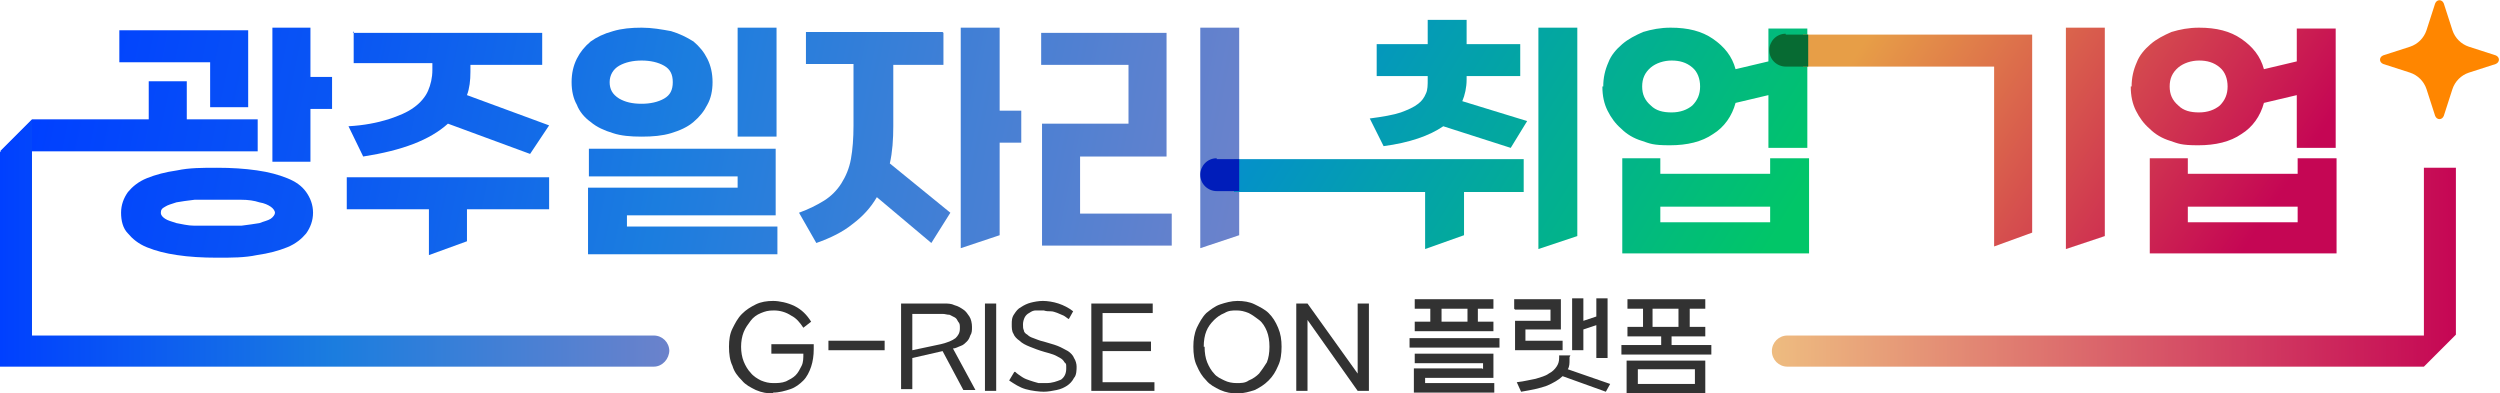 <?xml version="1.0" encoding="UTF-8"?>
<svg xmlns="http://www.w3.org/2000/svg" version="1.1" xmlns:xlink="http://www.w3.org/1999/xlink" viewBox="0 0 289.1 45.5">
  <defs>
    <style>
      .cls-1 {
        fill: url(#_무제_그라디언트_79-5);
      }

      .cls-2 {
        fill: url(#_무제_그라디언트_174-3);
      }

      .cls-3 {
        fill: url(#_무제_그라디언트_79-2);
      }

      .cls-4 {
        fill: url(#_무제_그라디언트_79);
      }

      .cls-5 {
        fill: #076b33;
      }

      .cls-6 {
        fill: url(#_무제_그라디언트_174-2);
      }

      .cls-7 {
        fill: url(#_무제_그라디언트_79-4);
      }

      .cls-8 {
        fill: url(#_무제_그라디언트_120);
      }

      .cls-9 {
        fill: url(#_무제_그라디언트_174);
      }

      .cls-10 {
        fill: url(#_무제_그라디언트_79-3);
      }

      .cls-11 {
        fill: url(#_무제_그라디언트_79-6);
      }

      .cls-12 {
        fill: url(#_무제_그라디언트_529);
      }

      .cls-13 {
        fill: url(#_무제_그라디언트_529-2);
      }

      .cls-14 {
        fill: #ff8600;
      }

      .cls-15 {
        fill: #323232;
      }

      .cls-16 {
        fill: url(#_무제_그라디언트_529-3);
      }

      .cls-17 {
        fill: #001dba;
      }
    </style>
    <linearGradient id="_무제_그라디언트_79" data-name="무제 그라디언트 79" x1="4.5" y1="11.5" x2="187.1" y2="49.2" gradientUnits="userSpaceOnUse">
      <stop offset="0" stop-color="#0040ff"/>
      <stop offset=".5" stop-color="#1b7ddf"/>
      <stop offset="1" stop-color="#6b82cb"/>
    </linearGradient>
    <linearGradient id="_무제_그라디언트_79-2" data-name="무제 그라디언트 79" x1="15.2" y1="8.2" x2="144.9" y2="35" xlink:href="#_무제_그라디언트_79"/>
    <linearGradient id="_무제_그라디언트_79-3" data-name="무제 그라디언트 79" x1="12.6" y1="2.6" x2="142.3" y2="29.4" xlink:href="#_무제_그라디언트_79"/>
    <linearGradient id="_무제_그라디언트_79-4" data-name="무제 그라디언트 79" x1="13.8" y1="-3.1" x2="143.5" y2="23.7" xlink:href="#_무제_그라디언트_79"/>
    <linearGradient id="_무제_그라디언트_79-5" data-name="무제 그라디언트 79" x1="14.8" y1="-8.4" x2="144.5" y2="18.5" xlink:href="#_무제_그라디언트_79"/>
    <linearGradient id="_무제_그라디언트_174" data-name="무제 그라디언트 174" x1="147.7" y1="-4" x2="203.5" y2="30.4" gradientUnits="userSpaceOnUse">
      <stop offset="0" stop-color="#058ad5"/>
      <stop offset="1" stop-color="#01c668"/>
    </linearGradient>
    <linearGradient id="_무제_그라디언트_174-2" data-name="무제 그라디언트 174" x1="141.5" y1="9.2" x2="194.8" y2="42.1" xlink:href="#_무제_그라디언트_174"/>
    <linearGradient id="_무제_그라디언트_174-3" data-name="무제 그라디언트 174" x1="152.6" y1="-11.9" x2="208.4" y2="22.5" xlink:href="#_무제_그라디언트_174"/>
    <linearGradient id="_무제_그라디언트_529" data-name="무제 그라디언트 529" x1="218" y1=".6" x2="259.8" y2="28.4" gradientUnits="userSpaceOnUse">
      <stop offset="0" stop-color="#e79e47"/>
      <stop offset="1" stop-color="#c50654"/>
    </linearGradient>
    <linearGradient id="_무제_그라디언트_529-2" data-name="무제 그라디언트 529" x1="215.6" y1="4.8" x2="257" y2="32.2" xlink:href="#_무제_그라디언트_529"/>
    <linearGradient id="_무제_그라디언트_529-3" data-name="무제 그라디언트 529" x1="223.4" y1="-7.5" x2="265.2" y2="20.2" xlink:href="#_무제_그라디언트_529"/>
    <linearGradient id="_무제_그라디언트_79-6" data-name="무제 그라디언트 79" x1="0" y1="28.1" x2="77.4" y2="28.1" xlink:href="#_무제_그라디언트_79"/>
    <linearGradient id="_무제_그라디언트_120" data-name="무제 그라디언트 120" x1="204.9" y1="30.9" x2="284" y2="30.9" gradientUnits="userSpaceOnUse">
      <stop offset="0" stop-color="#eebc80"/>
      <stop offset="1" stop-color="#c50654"/>
    </linearGradient>
  </defs>
  <!-- Generator: Adobe Illustrator 28.7.1, SVG Export Plug-In . SVG Version: 1.2.0 Build 142)  -->
  <g>
    <g id="_레이어_1" data-name="레이어_1">
      <path class="cls-15" d="M89.4,45.5c-.7,0-1.3-.1-2-.4-.6-.3-1.2-.6-1.6-1.1-.5-.5-.9-1-1.1-1.7-.3-.6-.4-1.4-.4-2.2s.1-1.5.4-2.1c.3-.6.6-1.2,1.1-1.7.5-.5,1-.8,1.6-1.1.6-.3,1.3-.4,2-.4s1.7.2,2.5.6c.8.4,1.4,1,1.9,1.8l-.9.7c-.4-.6-.8-1.1-1.4-1.4-.6-.4-1.3-.6-2-.6s-1,.1-1.5.3c-.5.2-.9.5-1.2.9-.3.4-.6.8-.8,1.3-.2.5-.3,1.1-.3,1.7s.1,1.2.3,1.7c.2.5.5,1,.8,1.3.3.4.8.7,1.2.9.5.2.9.3,1.4.3s1,0,1.5-.2c.4-.2.8-.4,1.1-.7.3-.3.5-.7.7-1.1.2-.4.2-.9.2-1.4h-3.7v-1.1h4.9v.6c0,.7-.1,1.4-.3,2-.2.6-.5,1.2-.9,1.6-.4.4-.9.8-1.5,1-.6.2-1.3.4-2,.4Z"/>
      <path class="cls-15" d="M95.8,39.4h6.5v1.1h-6.5v-1.1Z"/>
      <path class="cls-15" d="M104.2,35.1h5c.4,0,.8,0,1.2.2.4.1.7.3,1,.5.3.2.5.5.7.8.2.3.3.8.3,1.2s0,.7-.2,1c-.1.3-.2.5-.4.7-.2.2-.4.4-.7.5-.3.1-.6.3-.9.3l2.6,4.8h-1.4l-2.4-4.5-3.5.8v3.6h-1.3v-10.1ZM111,37.9c0-.3,0-.5-.2-.7-.1-.2-.2-.4-.4-.5-.2-.1-.4-.2-.6-.3-.3,0-.5-.1-.8-.1h-3.5v4.2l3.3-.7c.8-.2,1.3-.4,1.7-.7.3-.3.5-.6.5-1.1Z"/>
      <path class="cls-15" d="M115.2,35.1v10.1h-1.3v-10.1h1.3Z"/>
      <path class="cls-15" d="M117.4,43c.2.2.5.4.8.6.3.2.6.3.9.4.3.1.6.2,1,.3.3,0,.6,0,.9,0,.7,0,1.2-.2,1.7-.4.4-.3.6-.7.6-1.3s0-.5-.2-.7c-.1-.2-.3-.4-.5-.5-.2-.1-.5-.3-.8-.4-.3-.1-.6-.2-1-.3-.7-.2-1.2-.4-1.7-.6-.5-.2-.9-.4-1.2-.7-.3-.2-.6-.5-.7-.8-.2-.3-.2-.7-.2-1.1s0-.8.3-1.2c.2-.3.4-.6.8-.8.3-.2.7-.4,1.1-.5.4-.1.9-.2,1.4-.2s1.2.1,1.8.3c.6.2,1.2.5,1.7.9l-.5.9c-.2-.1-.4-.3-.6-.4-.2-.1-.5-.2-.7-.3-.3-.1-.5-.2-.8-.2-.3,0-.5,0-.8-.1-.3,0-.6,0-.9,0-.3,0-.5.1-.8.3-.2.1-.4.3-.5.5-.1.2-.2.5-.2.8s0,.5.1.7c0,.2.2.4.4.5.2.2.4.3.7.4.3.1.7.3,1.2.4.6.2,1.1.3,1.6.5.5.2.8.4,1.2.6.3.2.6.5.7.8.2.3.3.7.3,1s0,1-.3,1.3c-.2.4-.5.7-.8.9-.3.2-.7.4-1.2.5-.5.1-1,.2-1.5.2s-1.4-.1-2.1-.3c-.7-.2-1.3-.6-1.9-1l.6-1Z"/>
      <path class="cls-15" d="M133.1,39.5v1.1h-5.6v3.6h6v1h-7.3v-10.1h7.1v1.1h-5.8v3.3h5.6Z"/>
      <path class="cls-15" d="M138,40.1c0-.8.1-1.5.4-2.2.3-.6.6-1.2,1.1-1.7.5-.4,1-.8,1.6-1,.6-.2,1.3-.4,2-.4s1.4.1,2,.4c.6.3,1.2.6,1.6,1,.5.5.8,1,1.1,1.7.3.7.4,1.4.4,2.2s-.1,1.6-.4,2.2c-.3.7-.6,1.2-1.1,1.7-.5.5-1,.8-1.6,1.1-.6.2-1.3.4-2,.4s-1.3-.1-2-.4c-.6-.3-1.2-.6-1.6-1.1-.5-.5-.8-1-1.1-1.7-.3-.6-.4-1.4-.4-2.2ZM139.3,40.1c0,.7.1,1.3.3,1.8.2.5.5,1,.8,1.3.3.4.8.6,1.2.8.4.2.9.3,1.4.3s1,0,1.4-.3c.5-.2.9-.5,1.2-.8.3-.4.6-.8.9-1.3.2-.5.3-1.1.3-1.8s-.1-1.3-.3-1.8c-.2-.5-.5-1-.9-1.3-.4-.3-.8-.6-1.2-.8-.5-.2-.9-.3-1.4-.3s-.9,0-1.4.3c-.5.2-.9.5-1.2.8-.4.4-.7.8-.9,1.3-.2.5-.3,1.1-.3,1.8Z"/>
      <path class="cls-15" d="M149.9,35.1h1.3l5.8,8.1v-8.1h1.3v10.1h-1.3l-5.8-8.2v8.2h-1.3v-10.1Z"/>
      <path class="cls-15" d="M163,39.1h10.4v1.1h-10.4v-1.1ZM163.6,34.6h9.1v1.1h-1.8v1.5h1.8v1.1h-9.1v-1.1h1.8v-1.5h-1.8v-1.1ZM171.5,42.7v-.7h-7.9v-1.1h9.1v2.8h-7.9v.6h8v1.1h-9.3v-2.8h7.9ZM166.7,37.2h3v-1.5h-3v1.5Z"/>
      <path class="cls-15" d="M175.1,35.7v-1.1h5.4v3.5h-4.1v1.3h4.3v1.1h-5.5v-3.4h4.1v-1.3h-4.1ZM181.5,41.3v.3c0,.4,0,.8-.2,1.1l4.9,1.7-.5.9-5-1.8c-.4.4-1.1.8-1.8,1.1-.8.3-1.8.5-3,.7l-.5-1.1c.9-.1,1.6-.3,2.2-.4.6-.2,1.1-.3,1.5-.6.4-.2.7-.5.9-.8.2-.3.3-.6.3-1v-.3h1.3ZM181.8,40.5v-6h1.3v2.6l1.5-.5v-2.1h1.3v6.9h-1.3v-3.8l-1.5.5v2.4h-1.3Z"/>
      <path class="cls-15" d="M188.1,34.6h9.1v1.1h-1.8v2.1h1.8v1.1h-3.9v1h4.6v1.1h-10.4v-1.1h4.6v-1h-3.9v-1.1h1.8v-2.1h-1.8v-1.1ZM197.2,45.5h-9.1v-3.8h9.1v3.8ZM189.4,42.7v1.7h6.6v-1.7h-6.6ZM191.1,37.8h3v-2.1h-3v2.1Z"/>
      <path class="cls-4" d="M35.9,8.9V3.2h-4.4v15.5h4.4v-6.1h2.5v-3.7h-2.5ZM35.4,22.2c-.5-.7-1.2-1.2-2.2-1.6-1-.4-2.1-.7-3.5-.9-1.4-.2-2.9-.3-4.6-.3s-3.2,0-4.6.3c-1.4.2-2.5.5-3.5.9-1,.4-1.7,1-2.2,1.6-.5.7-.8,1.5-.8,2.4s.2,1.8.8,2.4c.5.6,1.2,1.2,2.2,1.6,1,.4,2.1.7,3.5.9,1.3.2,2.9.3,4.6.3s3.2,0,4.6-.3c1.4-.2,2.5-.5,3.5-.9,1-.4,1.7-1,2.2-1.6.5-.7.8-1.5.8-2.4s-.3-1.7-.8-2.4ZM31.3,25.3c-.3.2-.8.3-1.3.5-.6.1-1.3.2-2.1.3-.8,0-1.7,0-2.7,0s-1.9,0-2.7,0c-.8,0-1.5-.2-2.1-.3-.6-.2-1-.3-1.3-.5-.3-.2-.5-.4-.5-.7s.1-.5.5-.7c.3-.2.7-.3,1.3-.5.6-.1,1.2-.2,2.1-.3.8,0,1.7,0,2.7,0s1.9,0,2.7,0c.8,0,1.5.1,2.1.3.6.1,1,.3,1.3.5.3.2.5.5.5.7s-.2.5-.5.7ZM13.8,3.5v3.7h10.5v5.2h4.4V3.5h-14.9ZM21.6,13.8v-4.4h-4.4v4.4H3.7l-3.7,3.7h29.8v-3.7h-8.2Z"/>
      <path class="cls-3" d="M40,20.5h23.5v3.7h-9.5v3.7l-4.4,1.6v-5.3h-9.5v-3.7ZM40.8,3.8h21.9v3.7h-8.3v.8c0,1-.1,1.9-.4,2.7l9.5,3.5-2.2,3.3-9.5-3.5c-2.1,1.9-5.3,3.1-9.8,3.8l-1.7-3.5c1.8-.1,3.3-.4,4.6-.8,1.2-.4,2.2-.8,3-1.4.7-.5,1.3-1.2,1.6-1.9.3-.7.5-1.5.5-2.4v-.8h-9.1v-3.7Z"/>
      <path class="cls-10" d="M66.1,9.5c0-1,.2-1.9.6-2.7.4-.8.9-1.4,1.6-2,.7-.5,1.5-.9,2.6-1.2,1-.3,2.1-.4,3.3-.4s2.3.2,3.4.4c1,.3,1.8.7,2.6,1.2.7.6,1.2,1.2,1.6,2,.4.8.6,1.7.6,2.7s-.2,1.9-.6,2.6c-.4.8-.9,1.4-1.6,2-.7.6-1.6,1-2.6,1.3-1,.3-2.1.4-3.4.4s-2.4-.1-3.3-.4c-1-.3-1.9-.7-2.6-1.3-.7-.5-1.3-1.2-1.6-2-.4-.7-.6-1.6-.6-2.6ZM85.3,21.7v-1.3h-17.2v-3.2h21.6v7.7h-17.2v1.3h17.4v3.2h-21.9v-7.7h17.2ZM74.2,12c1,0,1.9-.2,2.6-.6.7-.4,1-1,1-1.9s-.3-1.5-1-1.9c-.7-.4-1.6-.6-2.6-.6s-1.9.2-2.6.6c-.7.4-1.1,1.1-1.1,1.9s.3,1.4,1.1,1.9c.7.4,1.5.6,2.6.6ZM89.8,3.2v12.6h-4.5V3.2h4.5Z"/>
      <path class="cls-7" d="M109.1,3.8v3.7h-5.8v7.1c0,1.5-.1,3-.4,4.3l7,5.7-2.2,3.5-6.3-5.3c-.7,1.2-1.6,2.2-2.8,3.1-1.1.9-2.5,1.6-4.2,2.2l-2-3.5c1.1-.4,2.1-.9,2.9-1.4.8-.5,1.5-1.2,2-2,.5-.8.9-1.7,1.1-2.8.2-1.1.3-2.4.3-3.9v-7.1h-5.5v-3.7h15.8ZM115.6,12.8h2.5v3.7h-2.5v10.7l-4.5,1.5V3.2h4.5v9.6Z"/>
      <path class="cls-1" d="M120.4,7.5v-3.7h14.5v14.3h-10v6.6h10.6v3.7h-15v-14.1h10v-6.8h-10ZM143.3,27.2l-4.5,1.5V3.2h4.5v24Z"/>
      <path class="cls-9" d="M177.9,3.2v25.6l4.5-1.5V3.2h-4.5ZM169.1,11.7c.3-.7.5-1.6.5-2.5v-.4h6.2v-3.7h-6.2v-2.8h-4.5v2.8h-5.9v3.7h5.9v.4c0,.6,0,1.2-.2,1.6-.2.5-.5.9-.9,1.2-.5.4-1.2.7-2,1-.9.3-2.1.5-3.6.7l1.6,3.2c3-.4,5.3-1.2,6.9-2.3l7.8,2.5,1.9-3.1-7.5-2.3Z"/>
      <polygon class="cls-6" points="176.2 18.4 176.2 22.2 169.3 22.2 169.3 27.2 164.8 28.8 164.8 22.2 142.7 22.2 142.7 18.4 176.2 18.4"/>
      <path class="cls-2" d="M185.4,10c0-1,.2-1.9.6-2.8.3-.8.9-1.5,1.6-2.1.7-.6,1.5-1,2.4-1.4,1-.3,2-.5,3.2-.5,2,0,3.6.4,4.9,1.3,1.3.9,2.2,2,2.6,3.5l3.8-.9v-3.8h4.5v13.8h-4.5v-6.1l-3.8.9c-.4,1.5-1.3,2.8-2.6,3.6-1.3.9-3,1.3-5,1.3s-2.3-.2-3.2-.5c-1-.3-1.8-.8-2.4-1.4-.7-.6-1.2-1.3-1.6-2.1-.4-.8-.6-1.7-.6-2.8ZM192,18.3v1.8h12.7v-1.8h4.5v11h-21.6v-11h4.5ZM193.3,13c1,0,1.8-.3,2.4-.8.6-.6.9-1.3.9-2.2s-.3-1.7-.9-2.2c-.7-.6-1.5-.8-2.4-.8s-1.8.3-2.4.8c-.7.6-1,1.3-1,2.2s.3,1.6,1,2.2c.6.6,1.4.8,2.4.8ZM204.7,25.7v-1.8h-12.7v1.8h12.7Z"/>
      <path class="cls-12" d="M238.9,3.2v25.6l4.5-1.5V3.2h-4.5Z"/>
      <polygon class="cls-13" points="235 4 235 26.9 230.6 28.5 230.6 7.7 208.5 7.7 208.5 4 235 4"/>
      <path class="cls-16" d="M246.5,10c0-1,.2-1.9.6-2.8.3-.8.9-1.5,1.6-2.1.7-.6,1.5-1,2.4-1.4,1-.3,2-.5,3.2-.5,2,0,3.6.4,4.9,1.3,1.3.9,2.2,2,2.6,3.5l3.8-.9v-3.8h4.5v13.8h-4.5v-6.1l-3.8.9c-.4,1.5-1.3,2.8-2.6,3.6-1.3.9-3,1.3-5,1.3s-2.3-.2-3.2-.5c-1-.3-1.8-.8-2.4-1.4-.7-.6-1.2-1.3-1.6-2.1-.4-.8-.6-1.7-.6-2.8ZM253,18.3v1.8h12.7v-1.8h4.5v11h-21.6v-11h4.5ZM254.3,13c1,0,1.8-.3,2.4-.8.6-.6.9-1.3.9-2.2s-.3-1.7-.9-2.2c-.7-.6-1.5-.8-2.4-.8s-1.8.3-2.4.8c-.7.6-1,1.3-1,2.2s.3,1.6,1,2.2c.6.6,1.4.8,2.4.8ZM265.7,25.7v-1.8h-12.7v1.8h12.7Z"/>
      <path class="cls-5" d="M206.5,4h2.6v3.7h-2.6c-1,0-1.9-.8-1.9-1.9h0c0-1,.8-1.9,1.9-1.9Z"/>
      <path class="cls-17" d="M140.7,18.4h2.6v3.7h-2.6c-1,0-1.9-.8-1.9-1.9h0c0-1,.8-1.9,1.9-1.9Z"/>
      <path class="cls-11" d="M77.4,40.5c0,1-.8,1.9-1.8,1.9H0v-1.8H0v-23l3.7-3.7v24.9h71.9c1,0,1.8.8,1.8,1.8Z"/>
      <path class="cls-8" d="M284,19.3v19.4l-3.7,3.7h-73.6c-1,0-1.8-.8-1.8-1.8s.8-1.8,1.8-1.8h73.6v-19.4h3.7Z"/>
      <path class="cls-14" d="M282.6.4l1,3.1c.3.9,1,1.6,1.9,1.9l3.1,1c.5.2.5.8,0,1l-3.1,1c-.9.3-1.6,1-1.9,1.9l-1,3.1c-.2.5-.8.5-1,0l-1-3.1c-.3-.9-1-1.6-1.9-1.9l-3.1-1c-.5-.2-.5-.8,0-1l3.1-1c.9-.3,1.6-1,1.9-1.9l1-3.1c.2-.5.8-.5,1,0Z"/>
    </g>
  </g>
</svg>